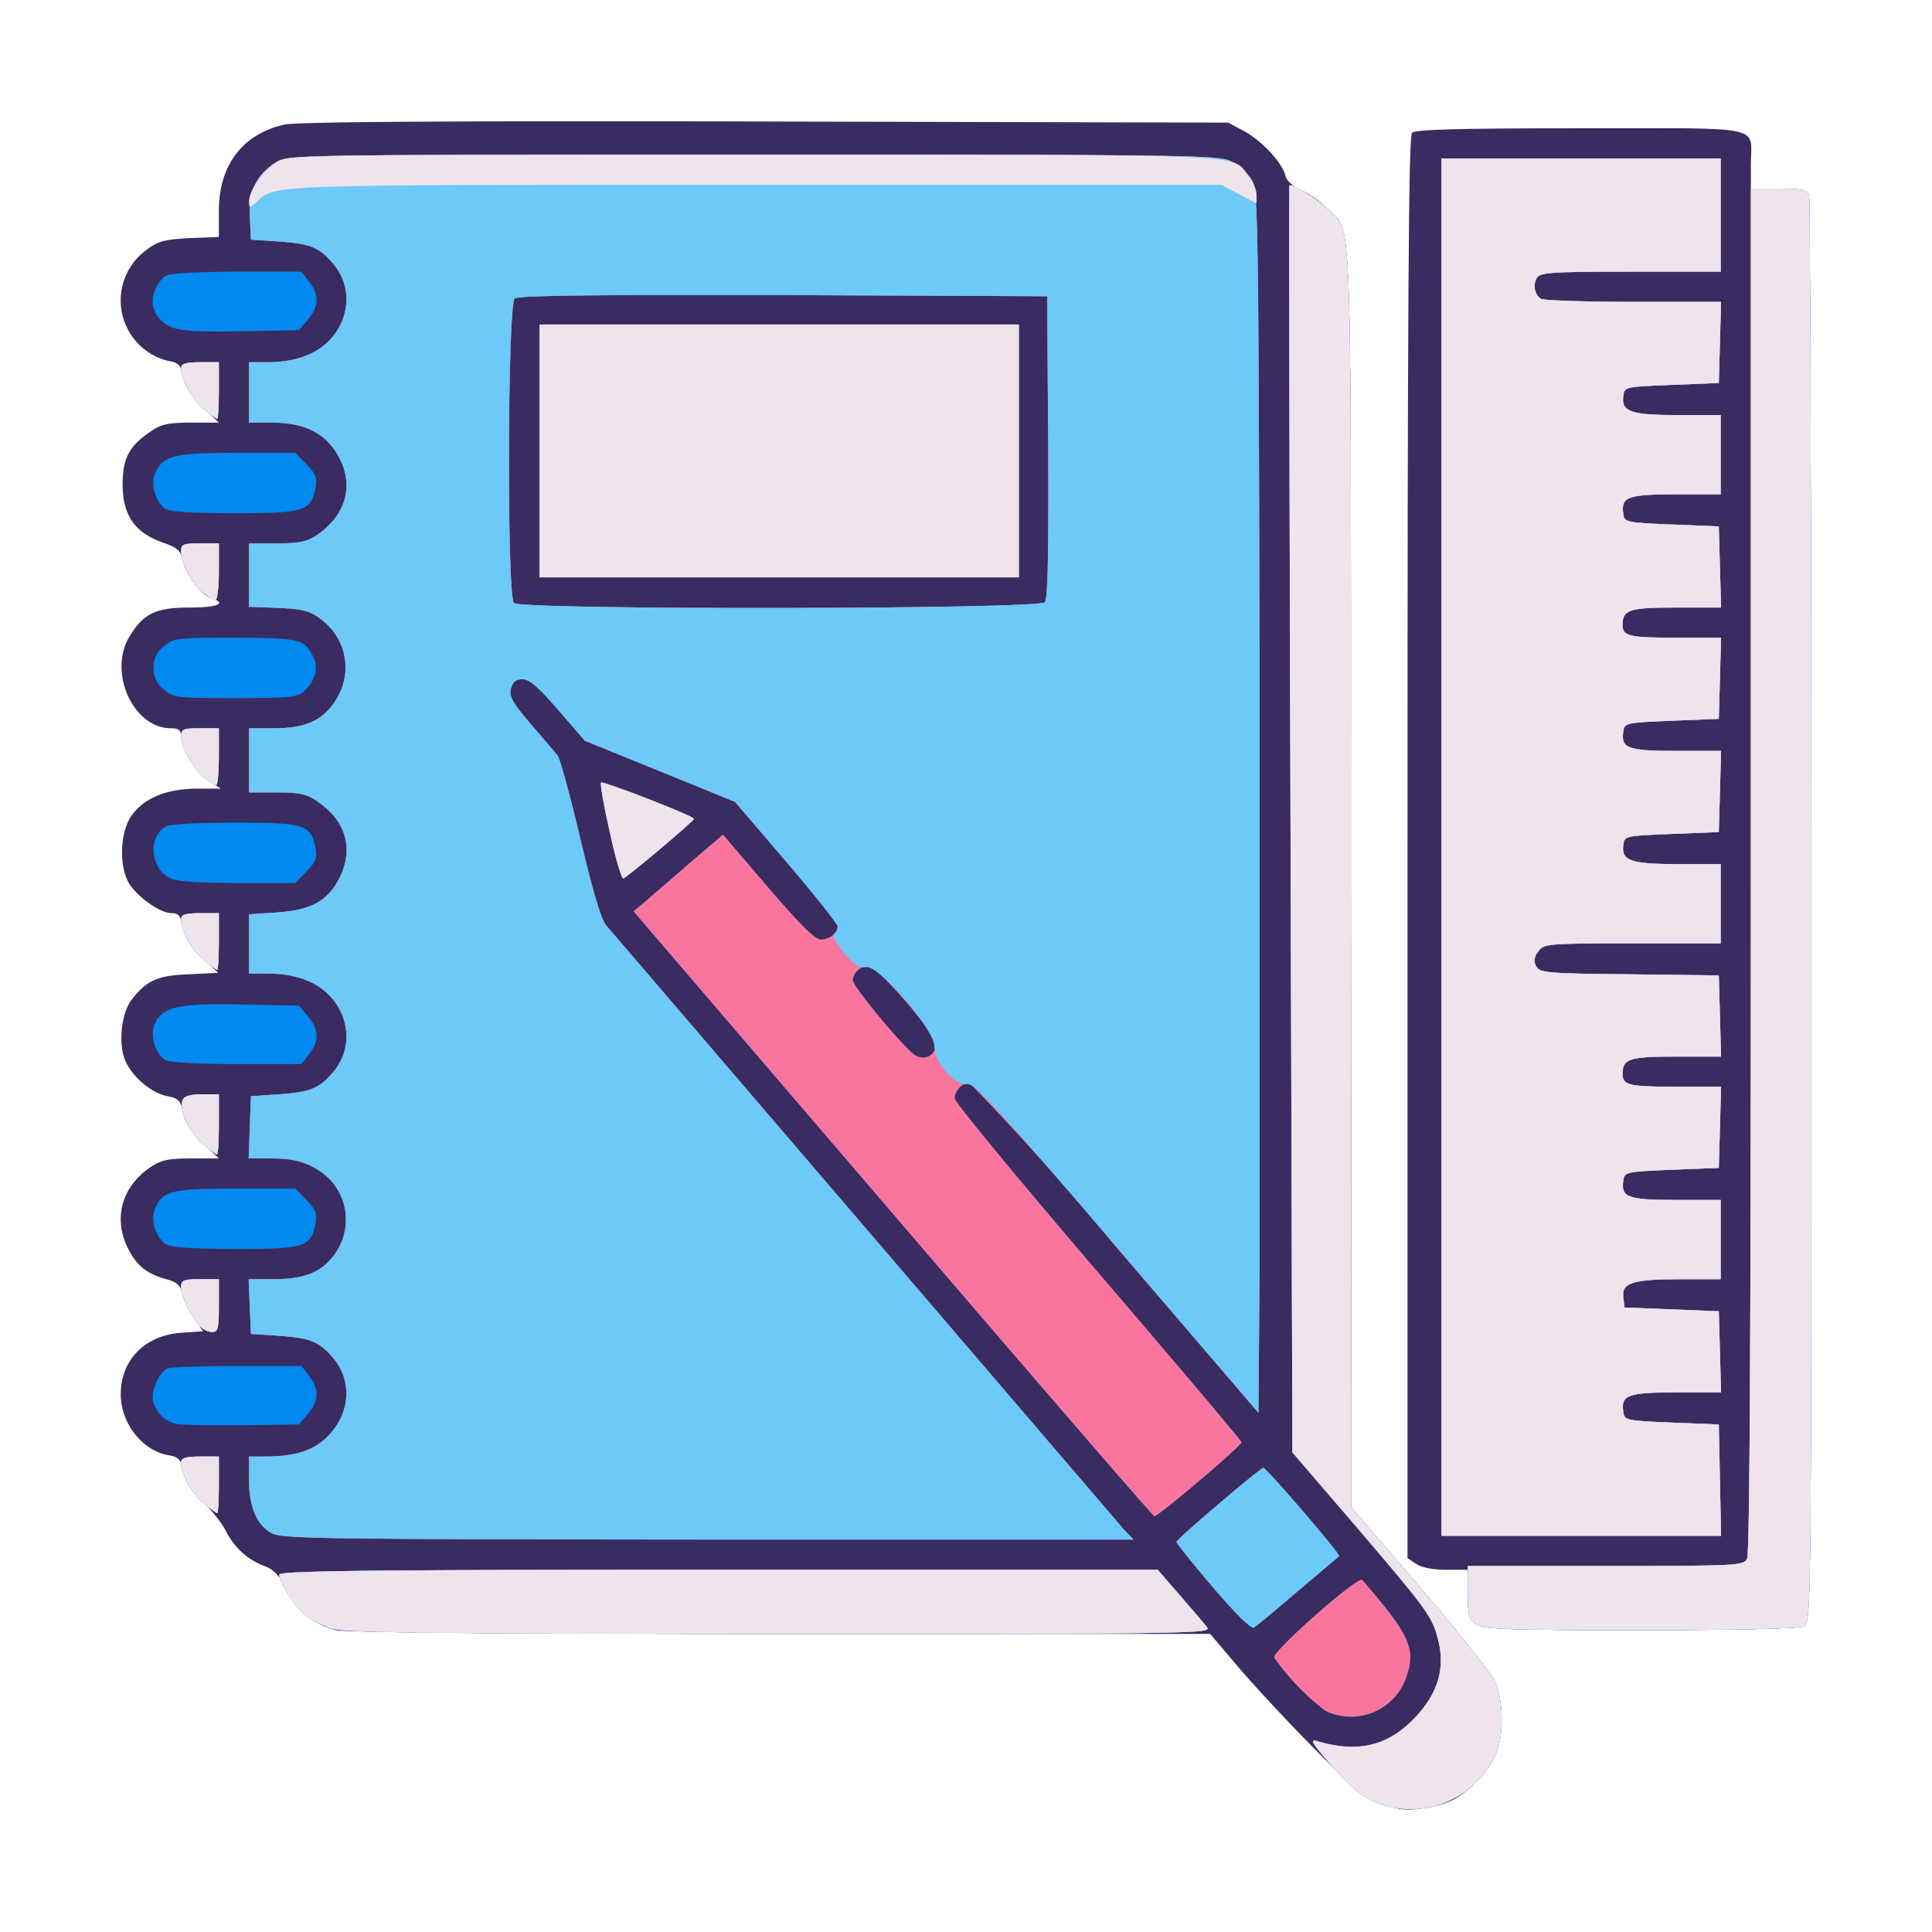 <svg version="1.0" xmlns="http://www.w3.org/2000/svg" width="512" height="512" viewBox="0 0 5120 5120"><g fill="#3a2c60"><path d="M3705 4793c-74-17-95-32-215-152-69-69-161-168-204-218l-79-93H2066c-733 0-1154-4-1177-10-60-17-102-51-129-106-18-37-34-54-57-63-46-17-81-48-104-93-11-22-40-58-64-81-29-28-45-54-50-79-6-31-11-37-41-42-68-13-124-85-124-161 0-91 64-156 160-163l58-4-25-37c-13-20-27-48-30-63-4-22-14-30-42-38-51-14-78-35-101-80-41-80-18-165 59-217 28-19 48-23 108-23h73l-44-42c-30-29-46-55-51-80-6-31-11-37-41-43-45-8-100-57-115-102-15-46-6-118 18-151 40-53 69-67 153-70l78-4-43-42c-30-28-45-53-50-78-6-31-12-38-30-38-28 0-82-36-109-73-31-42-30-140 3-186s91-70 171-71h65l-29-20c-35-23-76-86-76-117 0-18-6-23-27-23-100 0-167-148-110-243 37-61 70-77 160-77 74 0 100-11 57-25-27-8-68-64-76-101-5-25-14-33-55-47-72-26-104-72-104-153 0-70 17-102 75-141 27-19 47-23 107-23h73l-44-42c-30-29-46-55-51-80-6-31-11-37-41-42a165 165 0 01-58-292c32-25 48-29 116-33l78-3v-70c0-121 64-204 175-228 34-7 436-10 1275-8l1225 3 41 22c47 25 101 83 110 117 3 15 20 30 44 41 21 9 52 31 69 49 66 68 61-64 61 1773l1 1668 181 210c99 116 189 228 199 250 23 50 25 142 3 193-19 46-68 98-114 122-37 19-112 31-145 23z"/><path d="M3912 4304c-19-13-22-24-22-80v-64h-58c-36 0-66-6-80-16l-22-15V2246c0-1450 3-1885 12-1894s122-12 449-12c496 0 449-10 449 96v64h74c58 0 75 3 80 16 3 9 6 863 6 1899 0 1853 0 1884-19 1895-13 6-167 10-433 10-358 0-417-2-436-16z"/></g><g fill="#0089ef"><path d="M3687 4789c-63-15-91-35-158-110-52-59-59-71-39-65 107 32 186 14 257-59 63-65 84-132 64-210-16-62-27-77-221-304l-165-192-5-1677c-3-922-4-1678-3-1680 3-8 81 39 105 65 62 65 58-58 58 1770l1 1668 181 210c99 116 189 228 199 250 23 50 25 142 3 193a248 248 0 01-277 141z"/><path d="M3513 4534a633 633 0 01-136-141c-9-14 223-218 233-206 123 142 142 181 119 251a155 155 0 01-216 96zM876 4315c-22-8-51-22-65-33-27-20-71-88-71-109 0-10 239-13 1164-13h1164l59 68c32 37 65 75 72 85 13 16-43 17-1135 17-960-1-1155-3-1188-15zM3214 4206c-53-62-96-116-96-120 2-9 222-196 230-196s206 230 201 234l-109 92c-58 50-110 93-117 97-7 5-48-36-109-107zM3912 4304c-19-13-22-24-22-85v-69h365c350 0 365-1 375-19 7-13 10-600 10-1825V500h74c58 0 75 3 80 16 3 9 6 863 6 1899 0 1853 0 1884-19 1895-13 6-167 10-433 10-358 0-417-2-436-16zM718 4062c-39-23-58-70-58-141v-61h48c75-1 122-16 158-51 62-60 69-148 18-209-38-45-61-54-144-60l-75-5-3-72-3-73h66c80 0 124-17 159-62 60-79 35-190-54-235-32-17-62-23-108-23h-63l3-82 3-83 75-5c83-6 106-15 144-60 51-61 44-149-16-207-37-35-91-53-160-53h-48v-157l74-5c92-6 136-31 167-94 37-77 15-150-61-201-27-19-47-23-106-23h-74v-170h68c79 0 126-20 159-70 49-72 34-165-35-218-30-23-47-28-114-31l-78-3v-168h74c59 0 79-4 106-22 77-53 99-131 58-207-33-62-90-91-175-91h-63V960h48c69 0 123-18 160-53 60-58 67-146 16-207-38-45-61-54-144-60l-75-5-3-60c-3-70 18-113 70-145 32-20 53-20 1268-20 1207 0 1236 1 1267 20 18 10 40 31 50 47 17 26 18 91 21 1268v1620l-3 379-375-437a7514 7514 0 00-390-437c-21 0-40 20-40 41 0 10 171 217 380 461s380 446 380 450c0 10-223 199-231 196-5-2-317-363-694-803l-686-800 30-25 118-102 89-76 119 139c84 98 125 139 140 139 23 0 45-17 45-35 0-7-61-83-136-171l-136-159-199-81-199-81-71-82c-52-60-76-81-94-81s-26 7-31 25c-5 21 4 37 52 93l71 83c7 8 34 108 61 222 34 143 55 214 69 230l683 797 688 803 26 27H1874c-1045-1-1131-2-1156-18zm1762-1295c0-28-155-207-179-207-21 0-41 19-41 38 0 16 132 175 163 197 26 18 57 3 57-28zm289-1171c8-9 10-126 9-412l-3-399-699-3c-508-1-703 1-712 9-19 16-21 788-2 807s1391 17 1407-2z"/><path d="M1430 1195V860h1270v670H1430v-335zM3820 2245V420h740v300h-240c-218 0-240 2-248 18-10 19-5 43 12 54 6 4 116 8 244 8h233l-3 107-3 108-125 5c-123 5-125 5-128 29-6 42 20 51 145 51h113v210h-119c-128 0-146 7-139 52 3 22 7 23 128 28l125 5 3 108 3 107h-119c-125 0-142 6-142 46 0 30 16 34 146 34h115l-3 108-3 107-125 5c-121 5-125 6-128 28-7 45 11 52 140 52h119l-3 108-3 107-125 5c-123 5-125 5-128 29-6 42 20 51 145 51h113v210h-234c-229 0-235 1-250 22-11 15-12 26-5 39 9 17 29 19 247 21l237 3 3 108 3 107h-119c-125 0-142 6-142 46 0 30 16 34 146 34h115l-3 108-3 107-125 5c-121 5-125 6-128 28-7 45 11 52 139 52h119v210h-104c-129 0-159 9-154 48l3 27 125 5 125 5 3 108 3 107h-119c-129 0-147 7-140 52 3 22 7 23 128 28l125 5 3 148 3 147h-741V2245zM539 3983c-31-26-59-77-59-108 0-11 12-15 50-15h50v75c0 41-2 75-4 75-3 0-19-12-37-27zM465 3773c-29-7-52-31-59-59s16-79 39-88c9-3 92-6 185-6h169l20 26c28 35 26 67-3 101l-24 28-154 2c-84 1-162-1-173-4zM528 3513c-23-27-48-79-48-103 0-17 6-20 50-20h50v70c0 61-2 70-18 70-11 0-26-8-34-17zM438 3296c-26-19-39-62-28-90 19-50 42-56 213-56h159l30 30c25 26 29 36 24 63-12 62-29 67-215 67-120-1-171-4-183-14zM536 3030c-36-32-62-90-52-115 4-10 20-15 51-15h45v80c0 44-2 80-5 80-2 0-20-14-39-30zM439 2810c-27-16-41-62-30-94 19-48 64-58 234-54l149 3 24 28c29 34 31 66 3 101l-20 26H627c-95 0-179-5-188-10zM539 2543c-31-26-59-77-59-108 0-11 12-15 50-15h50v75c0 41-2 75-4 75-3 0-19-12-37-27zM450 2327c-53-27-58-111-10-137 10-6 93-10 183-10 184 0 201 5 213 67 5 27 1 37-24 63l-30 30H628c-103 0-161-4-178-13zM1616 2205c-16-70-26-128-23-131 5-5 247 89 246 96 0 6-176 154-187 158-5 1-21-54-36-123zM543 2062c-29-23-63-82-63-109 0-21 5-23 50-23h50v75c0 41-3 75-7 75-5 0-18-8-30-18zM434 1827a67 67 0 01-27-57c0-24 7-40 27-57 26-22 33-23 189-23 170 1 182 3 206 48 16 30 7 65-21 92-20 18-35 20-184 20-156 0-164-1-190-23zM538 1570c-29-22-58-78-58-109 0-19 6-21 50-21h50v75c0 41-4 75-9 75-4 0-20-9-33-20zM437 1348c-27-22-39-66-25-96 22-45 50-52 216-52h154l30 30c25 26 29 36 24 63-12 62-29 67-215 67-118 0-172-4-184-12zM539 1083c-31-26-59-77-59-108 0-11 12-15 50-15h50v75c0 41-2 75-4 75-3 0-19-12-37-27zM452 866c-41-19-58-59-41-98 6-16 20-33 30-38 10-6 94-10 188-10h170l20 26c28 35 26 67-3 101l-24 28-154 3c-117 2-161-1-186-12z"/></g><g fill="#f9759e"><path d="M3687 4789c-63-15-91-35-158-110-52-59-59-71-39-65 107 32 186 14 257-59 63-65 84-132 64-210-16-62-27-77-221-304l-165-192-5-1677c-3-922-4-1678-3-1680 3-8 81 39 105 65 62 65 58-58 58 1770l1 1668 181 210c99 116 189 228 199 250 23 50 25 142 3 193a248 248 0 01-277 141z"/><path d="M3513 4534a633 633 0 01-136-141c-9-14 223-218 233-206 123 142 142 181 119 251a155 155 0 01-216 96zM876 4315c-22-8-51-22-65-33-27-20-71-88-71-109 0-10 239-13 1164-13h1164l59 68c32 37 65 75 72 85 13 16-43 17-1135 17-960-1-1155-3-1188-15zM3214 4206c-53-62-96-116-96-120 2-9 222-196 230-196s206 230 201 234l-109 92c-58 50-110 93-117 97-7 5-48-36-109-107zM3912 4304c-19-13-22-24-22-85v-69h365c350 0 365-1 375-19 7-13 10-600 10-1825V500h74c58 0 75 3 80 16 3 9 6 863 6 1899 0 1853 0 1884-19 1895-13 6-167 10-433 10-358 0-417-2-436-16zM718 4062c-39-23-58-70-58-141v-61h48c75-1 122-16 158-51 62-60 69-148 18-209-38-45-61-54-144-60l-75-5-3-72-3-73h66c80 0 124-17 159-62 60-79 35-190-54-235-32-17-62-23-108-23h-63l3-82 3-83 75-5c83-6 106-15 144-60 51-61 44-149-16-207-37-35-91-53-160-53h-48v-157l74-5c92-6 136-31 167-94 37-77 15-150-61-201-27-19-47-23-106-23h-74v-170h68c79 0 126-20 159-70 49-72 34-165-35-218-30-23-47-28-114-31l-78-3v-168h74c59 0 79-4 106-22 77-53 99-131 58-207-33-62-90-91-175-91h-63V960h48c69 0 123-18 160-53 60-58 67-146 16-207-38-45-61-54-144-60l-75-5-3-60c-3-70 18-113 70-145 32-20 53-20 1268-20 1207 0 1236 1 1267 20 18 10 40 31 50 47 17 26 18 91 21 1268v1620l-3 379-375-437a7514 7514 0 00-390-437c-21 0-40 20-40 41 0 10 171 217 380 461s380 446 380 450c0 10-223 199-231 196-5-2-317-363-694-803l-686-800 30-25 118-102 89-76 119 139c84 98 125 139 140 139 23 0 45-17 45-35 0-7-61-83-136-171l-136-159-199-81-199-81-71-82c-52-60-76-81-94-81s-26 7-31 25c-5 21 4 37 52 93l71 83c7 8 34 108 61 222 34 143 55 214 69 230l683 797 688 803 26 27H1874c-1045-1-1131-2-1156-18zm1762-1295c0-28-155-207-179-207-21 0-41 19-41 38 0 16 132 175 163 197 26 18 57 3 57-28zm289-1171c8-9 10-126 9-412l-3-399-699-3c-508-1-703 1-712 9-19 16-21 788-2 807s1391 17 1407-2z"/><path d="M1430 1195V860h1270v670H1430v-335zM3820 2245V420h740v300h-240c-218 0-240 2-248 18-10 19-5 43 12 54 6 4 116 8 244 8h233l-3 107-3 108-125 5c-123 5-125 5-128 29-6 42 20 51 145 51h113v210h-119c-128 0-146 7-139 52 3 22 7 23 128 28l125 5 3 108 3 107h-119c-125 0-142 6-142 46 0 30 16 34 146 34h115l-3 108-3 107-125 5c-121 5-125 6-128 28-7 45 11 52 140 52h119l-3 108-3 107-125 5c-123 5-125 5-128 29-6 42 20 51 145 51h113v210h-234c-229 0-235 1-250 22-11 15-12 26-5 39 9 17 29 19 247 21l237 3 3 108 3 107h-119c-125 0-142 6-142 46 0 30 16 34 146 34h115l-3 108-3 107-125 5c-121 5-125 6-128 28-7 45 11 52 139 52h119v210h-104c-129 0-159 9-154 48l3 27 125 5 125 5 3 108 3 107h-119c-129 0-147 7-140 52 3 22 7 23 128 28l125 5 3 148 3 147h-741V2245zM539 3983c-31-26-59-77-59-108 0-11 12-15 50-15h50v75c0 41-2 75-4 75-3 0-19-12-37-27zM528 3513c-23-27-48-79-48-103 0-17 6-20 50-20h50v70c0 61-2 70-18 70-11 0-26-8-34-17zM536 3030c-36-32-62-90-52-115 4-10 20-15 51-15h45v80c0 44-2 80-5 80-2 0-20-14-39-30zM539 2543c-31-26-59-77-59-108 0-11 12-15 50-15h50v75c0 41-2 75-4 75-3 0-19-12-37-27zM1616 2205c-16-70-26-128-23-131 5-5 247 89 246 96 0 6-176 154-187 158-5 1-21-54-36-123zM543 2062c-29-23-63-82-63-109 0-21 5-23 50-23h50v75c0 41-3 75-7 75-5 0-18-8-30-18zM538 1570c-29-22-58-78-58-109 0-19 6-21 50-21h50v75c0 41-4 75-9 75-4 0-20-9-33-20zM539 1083c-31-26-59-77-59-108 0-11 12-15 50-15h50v75c0 41-2 75-4 75-3 0-19-12-37-27z"/></g><g fill="#6dc9f7"><path d="M3687 4789c-63-15-91-35-158-110-52-59-59-71-39-65 107 32 186 14 257-59 63-65 84-132 64-210-16-62-27-77-221-304l-165-192-5-1677c-3-922-4-1678-3-1680 3-8 81 39 105 65 62 65 58-58 58 1770l1 1668 181 210c99 116 189 228 199 250 23 50 25 142 3 193a248 248 0 01-277 141zM876 4315c-22-8-51-22-65-33-27-20-71-88-71-109 0-10 239-13 1164-13h1164l59 68c32 37 65 75 72 85 13 16-43 17-1135 17-960-1-1155-3-1188-15z"/><path d="M3214 4206c-53-62-96-116-96-120 2-9 222-196 230-196s206 230 201 234l-109 92c-58 50-110 93-117 97-7 5-48-36-109-107zM3912 4304c-19-13-22-24-22-85v-69h365c350 0 365-1 375-19 7-13 10-600 10-1825V500h74c58 0 75 3 80 16 3 9 6 863 6 1899 0 1853 0 1884-19 1895-13 6-167 10-433 10-358 0-417-2-436-16zM718 4062c-39-23-58-70-58-141v-61h48c75-1 122-16 158-51 62-60 69-148 18-209-38-45-61-54-144-60l-75-5-3-72-3-73h66c80 0 124-17 159-62 60-79 35-190-54-235-32-17-62-23-108-23h-63l3-82 3-83 75-5c83-6 106-15 144-60 51-61 44-149-16-207-37-35-91-53-160-53h-48v-157l74-5c92-6 136-31 167-94 37-77 15-150-61-201-27-19-47-23-106-23h-74v-170h68c79 0 126-20 159-70 49-72 34-165-35-218-30-23-47-28-114-31l-78-3v-168h74c59 0 79-4 106-22 77-53 99-131 58-207-33-62-90-91-175-91h-63V960h48c69 0 123-18 160-53 60-58 67-146 16-207-38-45-61-54-144-60l-75-5-3-60c-3-70 18-113 70-145 32-20 53-20 1268-20 1207 0 1236 1 1267 20 18 10 40 31 50 47 17 26 18 91 21 1268v1620l-3 379-375-438c-322-376-378-437-398-433-31 6-86-58-86-101-1-45-148-216-181-209-18 3-32-6-59-39-20-24-32-46-26-49 5-3 10-12 10-19s-61-84-136-172l-136-159-199-81-199-81-71-82c-52-60-76-81-94-81s-26 7-31 25c-5 21 4 37 52 93l71 83c7 8 34 108 61 222 34 143 55 214 69 230l683 797 688 803 26 27H1874c-1045-1-1131-2-1156-18zm2051-2466c8-9 10-126 9-412l-3-399-699-3c-508-1-703 1-712 9-19 16-21 788-2 807s1391 17 1407-2z"/><path d="M1430 1195V860h1270v670H1430v-335zM3820 2245V420h740v300h-240c-218 0-240 2-248 18-10 19-5 43 12 54 6 4 116 8 244 8h233l-3 107-3 108-125 5c-123 5-125 5-128 29-6 42 20 51 145 51h113v210h-119c-128 0-146 7-139 52 3 22 7 23 128 28l125 5 3 108 3 107h-119c-125 0-142 6-142 46 0 30 16 34 146 34h115l-3 108-3 107-125 5c-121 5-125 6-128 28-7 45 11 52 140 52h119l-3 108-3 107-125 5c-123 5-125 5-128 29-6 42 20 51 145 51h113v210h-234c-229 0-235 1-250 22-11 15-12 26-5 39 9 17 29 19 247 21l237 3 3 108 3 107h-119c-125 0-142 6-142 46 0 30 16 34 146 34h115l-3 108-3 107-125 5c-121 5-125 6-128 28-7 45 11 52 139 52h119v210h-104c-129 0-159 9-154 48l3 27 125 5 125 5 3 108 3 107h-119c-129 0-147 7-140 52 3 22 7 23 128 28l125 5 3 148 3 147h-741V2245zM539 3983c-31-26-59-77-59-108 0-11 12-15 50-15h50v75c0 41-2 75-4 75-3 0-19-12-37-27zM528 3513c-23-27-48-79-48-103 0-17 6-20 50-20h50v70c0 61-2 70-18 70-11 0-26-8-34-17zM536 3030c-36-32-62-90-52-115 4-10 20-15 51-15h45v80c0 44-2 80-5 80-2 0-20-14-39-30zM539 2543c-31-26-59-77-59-108 0-11 12-15 50-15h50v75c0 41-2 75-4 75-3 0-19-12-37-27zM1616 2205c-16-70-26-128-23-131 5-5 247 89 246 96 0 6-176 154-187 158-5 1-21-54-36-123zM543 2062c-29-23-63-82-63-109 0-21 5-23 50-23h50v75c0 41-3 75-7 75-5 0-18-8-30-18zM538 1570c-29-22-58-78-58-109 0-19 6-21 50-21h50v75c0 41-4 75-9 75-4 0-20-9-33-20zM539 1083c-31-26-59-77-59-108 0-11 12-15 50-15h50v75c0 41-2 75-4 75-3 0-19-12-37-27z"/></g><g fill="#efe4eb"><path d="M3687 4789c-63-15-91-35-158-110-52-59-59-71-39-65 107 32 186 14 257-59 63-65 84-132 64-210-16-62-27-77-221-304l-165-192-5-1677c-3-922-4-1678-3-1680 3-8 81 39 105 65 62 65 58-58 58 1770l1 1668 181 210c99 116 189 228 199 250 23 50 25 142 3 193a248 248 0 01-277 141zM876 4315c-22-8-51-22-65-33-27-20-71-88-71-109 0-10 239-13 1164-13h1164l59 68c32 37 65 75 72 85 13 16-43 17-1135 17-960-1-1155-3-1188-15z"/><path d="M3912 4304c-19-13-22-24-22-85v-69h365c350 0 365-1 375-19 7-13 10-600 10-1825V500h74c58 0 75 3 80 16 3 9 6 863 6 1899 0 1853 0 1884-19 1895-13 6-167 10-433 10-358 0-417-2-436-16z"/><path d="M3820 2245V420h740v300h-240c-218 0-240 2-248 18-10 19-5 43 12 54 6 4 116 8 244 8h233l-3 107-3 108-125 5c-123 5-125 5-128 29-6 42 20 51 145 51h113v210h-119c-128 0-146 7-139 52 3 22 7 23 128 28l125 5 3 108 3 107h-119c-125 0-142 6-142 46 0 30 16 34 146 34h115l-3 108-3 107-125 5c-121 5-125 6-128 28-7 45 11 52 140 52h119l-3 108-3 107-125 5c-123 5-125 5-128 29-6 42 20 51 145 51h113v210h-234c-229 0-235 1-250 22-11 15-12 26-5 39 9 17 29 19 247 21l237 3 3 108 3 107h-119c-125 0-142 6-142 46 0 30 16 34 146 34h115l-3 108-3 107-125 5c-121 5-125 6-128 28-7 45 11 52 139 52h119v210h-104c-129 0-159 9-154 48l3 27 125 5 125 5 3 108 3 107h-119c-129 0-147 7-140 52 3 22 7 23 128 28l125 5 3 148 3 147h-741V2245zM539 3983c-31-26-59-77-59-108 0-11 12-15 50-15h50v75c0 41-2 75-4 75-3 0-19-12-37-27zM528 3513c-23-27-48-79-48-103 0-17 6-20 50-20h50v70c0 61-2 70-18 70-11 0-26-8-34-17zM536 3030c-36-32-62-90-52-115 4-10 20-15 51-15h45v80c0 44-2 80-5 80-2 0-20-14-39-30zM539 2543c-31-26-59-77-59-108 0-11 12-15 50-15h50v75c0 41-2 75-4 75-3 0-19-12-37-27zM1616 2205c-16-70-26-128-23-131 5-5 247 89 246 96 0 6-176 154-187 158-5 1-21-54-36-123zM543 2062c-29-23-63-82-63-109 0-21 5-23 50-23h50v75c0 41-3 75-7 75-5 0-18-8-30-18zM538 1570c-29-22-58-78-58-109 0-19 6-21 50-21h50v75c0 41-4 75-9 75-4 0-20-9-33-20zM1430 1195V860h1270v670H1430v-335zM539 1083c-31-26-59-77-59-108 0-11 12-15 50-15h50v75c0 41-2 75-4 75-3 0-19-12-37-27zM660 534c0-30 37-82 72-104 32-20 53-20 1266-20 1345 0 1264-3 1311 56 12 15 21 37 21 50v23l-46-24-47-25H2003c-1320 0-1271-2-1325 47-17 15-18 15-18-3z"/></g></svg>